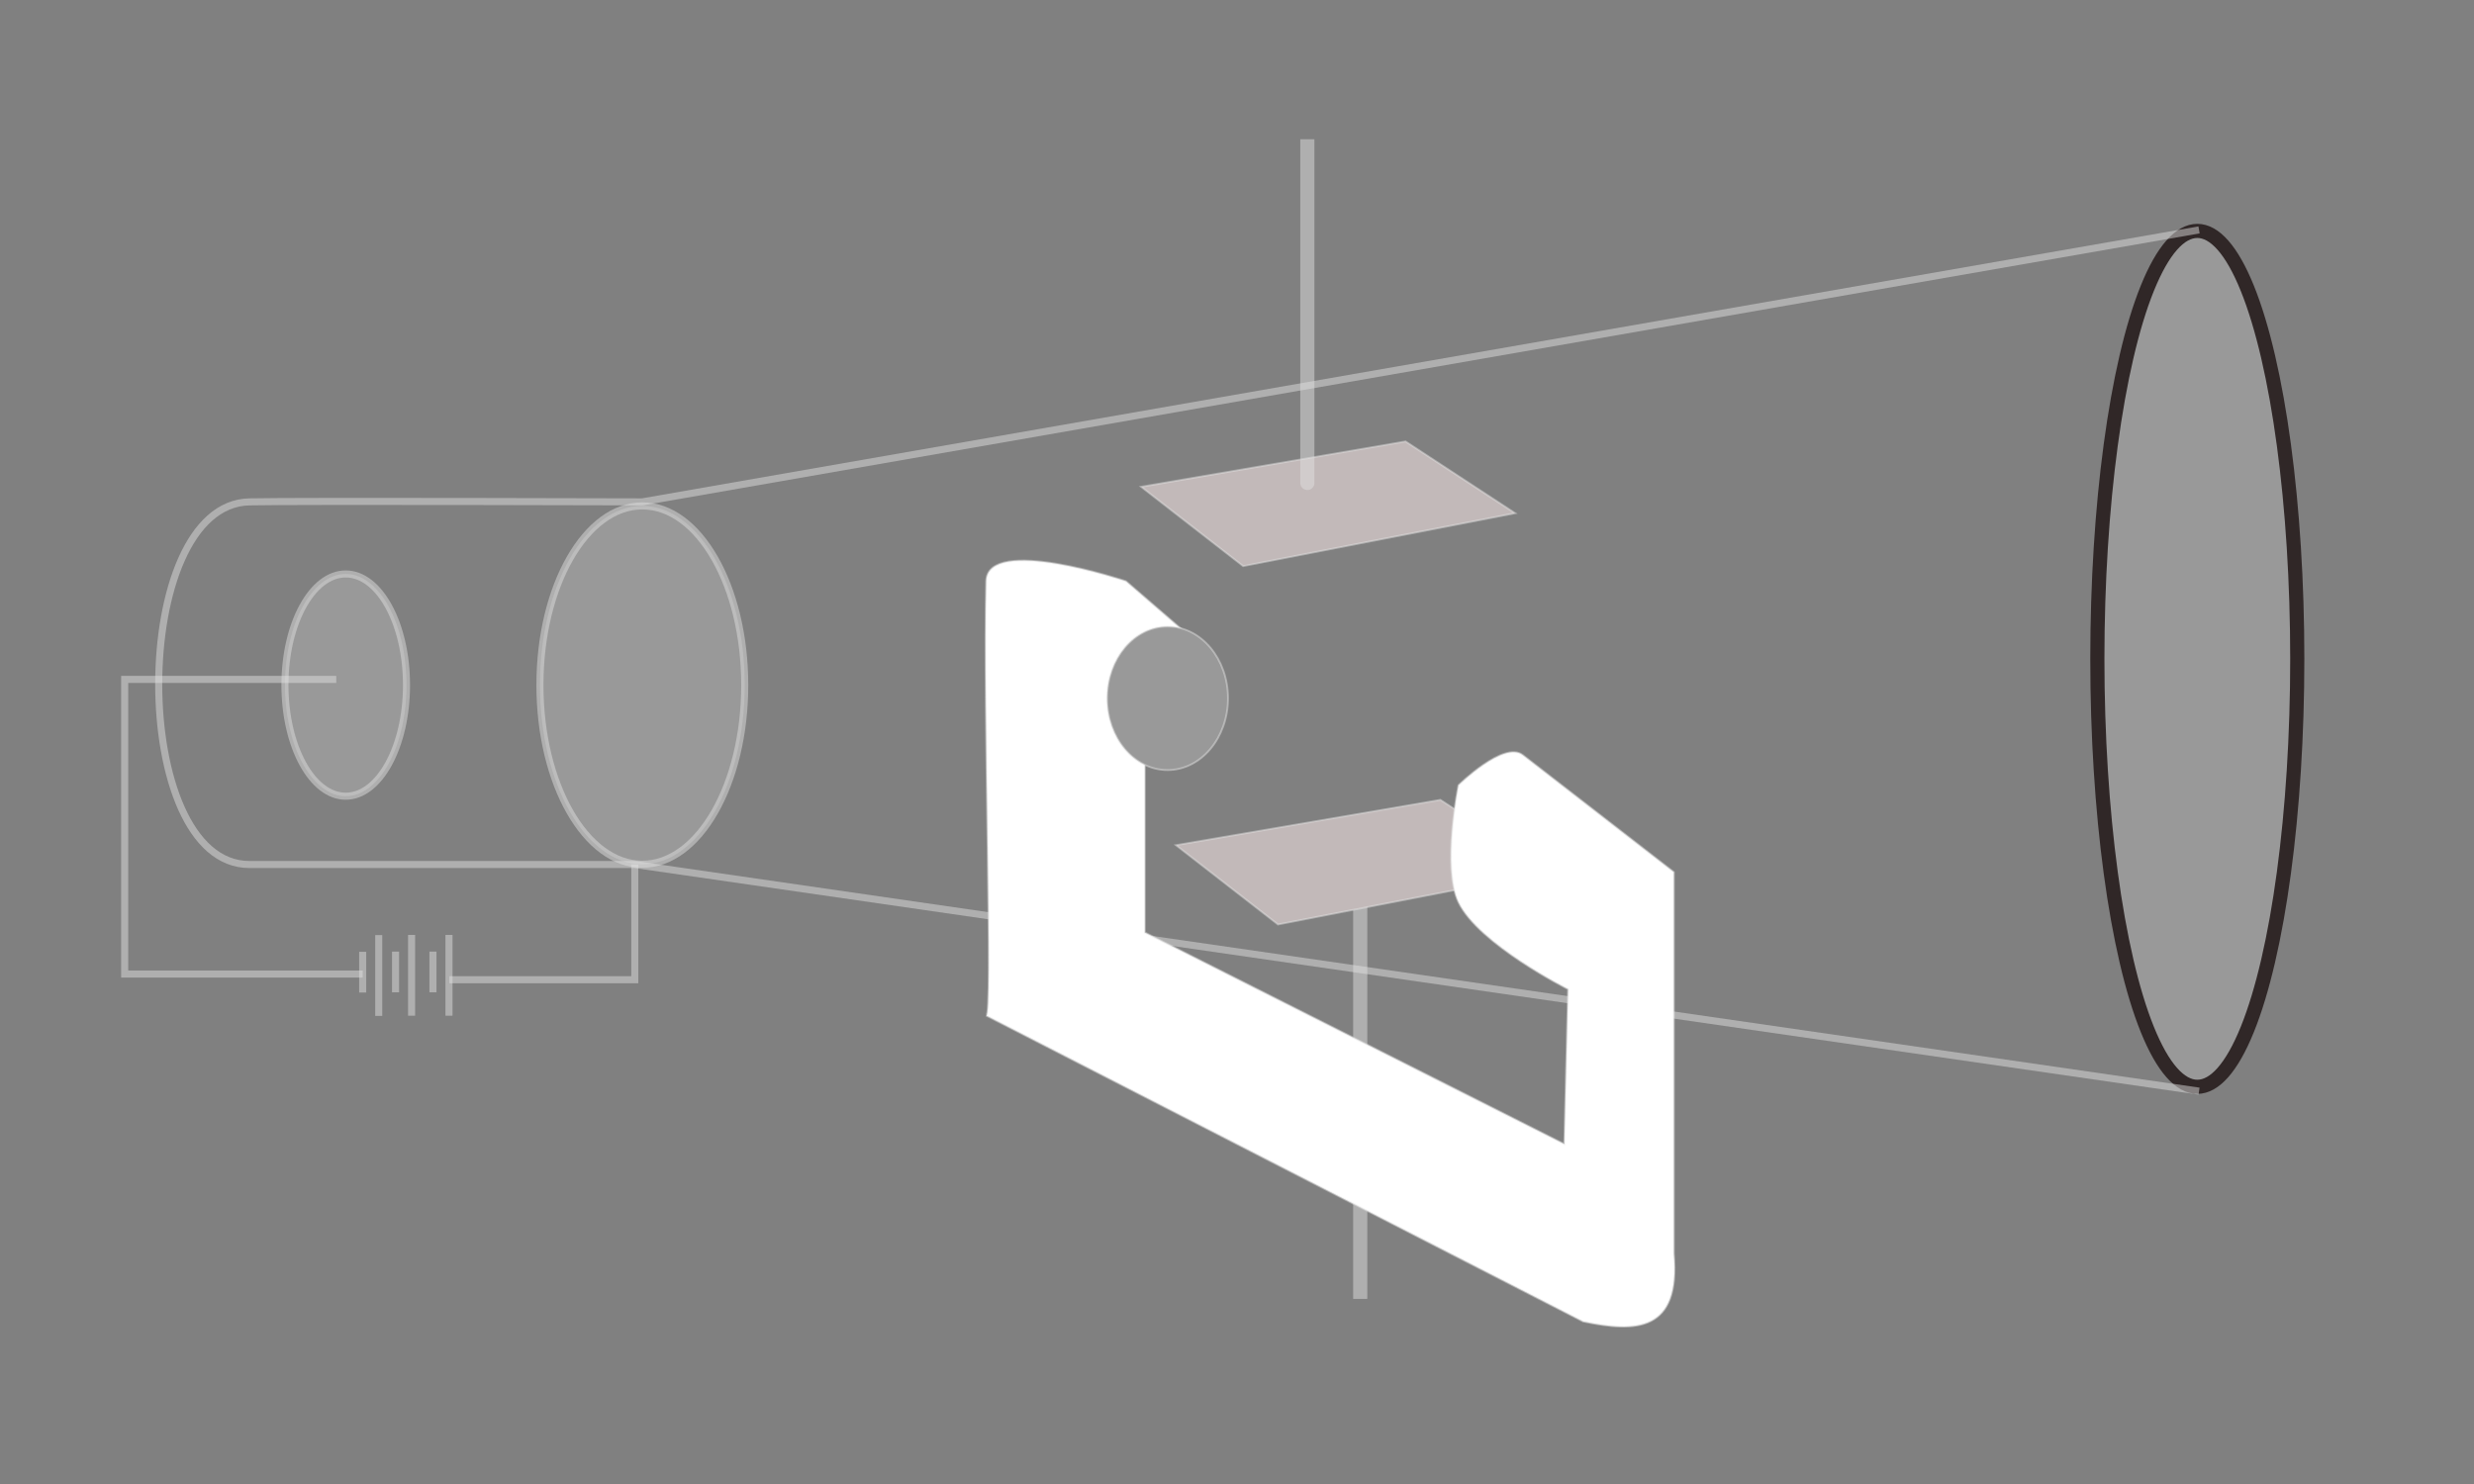 <?xml version="1.0" encoding="UTF-8" standalone="no"?>
<!-- Created with Inkscape (http://www.inkscape.org/) -->

<svg
   xmlns:dc="http://purl.org/dc/elements/1.1/"
   xmlns:cc="http://creativecommons.org/ns#"
   xmlns:rdf="http://www.w3.org/1999/02/22-rdf-syntax-ns#"
   xmlns:svg="http://www.w3.org/2000/svg"
   xmlns="http://www.w3.org/2000/svg"
   xmlns:sodipodi="http://sodipodi.sourceforge.net/DTD/sodipodi-0.dtd"
   xmlns:inkscape="http://www.inkscape.org/namespaces/inkscape"
   width="350mm"
   height="210mm"
   viewBox="0 0 350 210"
   version="1.1"
   id="svg8"
   inkscape:version="0.92.4 (5da689c313, 2019-01-14)"
   sodipodi:docname="drawing.svg">
  <rect x="0" y="0" width="350" height="210" fill="#808080" stroke="none"/>
  <defs
     id="defs2" />
  <sodipodi:namedview
     id="base"
     pagecolor="#ffffff"
     bordercolor="#666666"
     borderopacity="1.0"
     inkscape:pageopacity="0.0"
     inkscape:pageshadow="2"
     inkscape:zoom="0.49497475"
     inkscape:cx="690.53075"
     inkscape:cy="484.89641"
     inkscape:document-units="mm"
     inkscape:current-layer="layer1"
     showgrid="false"
     inkscape:window-width="1366"
     inkscape:window-height="706"
     inkscape:window-x="-8"
     inkscape:window-y="-8"
     inkscape:window-maximized="1" />
  <g
     inkscape:label="Layer 1"
     inkscape:groupmode="layer"
     id="layer1"
     transform="translate(0,-87)">
    <path
       style="fill:none;stroke:#e2e2e2;stroke-width:2;stroke-linecap:butt;stroke-linejoin:miter;stroke-opacity:0.478;stroke-miterlimit:4;stroke-dasharray:none"
       d="m 192.434,209.336 v 61.472"
       id="path4660"
       inkscape:connector-curvature="0" />
    <path
       style="fill:#c2b9b9;fill-opacity:1;stroke:#e2e2e2;stroke-width:0.265px;stroke-linecap:butt;stroke-linejoin:miter;stroke-opacity:0.478"
       d="m 166.36,206.598 37.418,-6.414 15.502,10.156 -38.487,7.484 z"
       id="path4641-5"
       inkscape:connector-curvature="0" />
    <path
       style="fill:none;stroke:#000000;stroke-width:0.278px;stroke-linecap:butt;stroke-linejoin:miter;stroke-opacity:1"
       d="m 42.106,157.872 v 0"
       id="path57"
       inkscape:connector-curvature="0" />
    <ellipse
       style="fill:#999999;fill-opacity:1;stroke:#302727;stroke-width:2;stroke-miterlimit:4;stroke-dasharray:none;stroke-opacity:1"
       id="path48"
       cx="310.857"
       cy="180.234"
       rx="14.142"
       ry="60.559" />
    <ellipse
       style="fill:#999999;fill-opacity:1;stroke:#e2e2e2;stroke-width:1;stroke-miterlimit:4;stroke-dasharray:none;stroke-opacity:0.478"
       id="path48-6"
       cx="90.872"
       cy="183.945"
       rx="14.487"
       ry="25.357" />
    <ellipse
       style="fill:#999999;fill-opacity:1;stroke:#e2e2e2;stroke-width:1;stroke-miterlimit:4;stroke-dasharray:none;stroke-opacity:0.478"
       id="path48-6-6"
       cx="48.91"
       cy="183.945"
       rx="8.598"
       ry="15.726" />
    <path
       style="fill:none;stroke:#e2e2e2;stroke-width:1;stroke-linecap:butt;stroke-linejoin:miter;stroke-miterlimit:4;stroke-dasharray:none;stroke-opacity:0.478"
       d="M 47.574,183.143 H 17.64 v 41.694 h 33.676"
       id="path4591"
       inkscape:connector-curvature="0" />
    <path
       style="fill:none;stroke:#e2e2e2;stroke-width:1;stroke-linecap:butt;stroke-linejoin:miter;stroke-miterlimit:4;stroke-dasharray:none;stroke-opacity:0.478"
       d="m 89.803,209.336 v 16.303 h -26.228"
       id="path4593"
       inkscape:connector-curvature="0"
       sodipodi:nodetypes="ccc" />
    <path
       style="fill:none;stroke:#e2e2e2;stroke-width:1;stroke-linecap:butt;stroke-linejoin:miter;stroke-miterlimit:4;stroke-dasharray:none;stroke-opacity:0.478"
       d="m 51.31,221.688 v 5.764"
       id="path4595"
       inkscape:connector-curvature="0" />
    <path
       style="fill:none;stroke:#e2e2e2;stroke-width:1;stroke-linecap:butt;stroke-linejoin:miter;stroke-miterlimit:4;stroke-dasharray:none;stroke-opacity:0.478"
       d="m 53.578,219.326 v 11.434"
       id="path4597"
       inkscape:connector-curvature="0" />
    <path
       style="fill:none;stroke:#e2e2e2;stroke-width:1;stroke-linecap:butt;stroke-linejoin:miter;stroke-miterlimit:4;stroke-dasharray:none;stroke-opacity:0.478"
       d="m 55.959,221.66 v 5.764"
       id="path4595-0"
       inkscape:connector-curvature="0" />
    <path
       style="fill:none;stroke:#e2e2e2;stroke-width:1;stroke-linecap:butt;stroke-linejoin:miter;stroke-miterlimit:4;stroke-dasharray:none;stroke-opacity:0.478"
       d="m 58.227,219.298 v 11.434"
       id="path4597-5"
       inkscape:connector-curvature="0" />
    <path
       style="fill:none;stroke:#e2e2e2;stroke-width:1;stroke-linecap:butt;stroke-linejoin:miter;stroke-miterlimit:4;stroke-dasharray:none;stroke-opacity:0.478"
       d="m 61.251,221.66 v 5.764"
       id="path4595-0-4"
       inkscape:connector-curvature="0" />
    <path
       style="fill:none;stroke:#e2e2e2;stroke-width:1;stroke-linecap:butt;stroke-linejoin:miter;stroke-miterlimit:4;stroke-dasharray:none;stroke-opacity:0.478"
       d="m 63.519,219.298 v 11.434"
       id="path4597-5-1"
       inkscape:connector-curvature="0" />
    <path
       style="fill:none;stroke:#e2e2e2;stroke-width:1;stroke-linecap:butt;stroke-linejoin:miter;stroke-miterlimit:4;stroke-dasharray:none;stroke-opacity:0.477"
       d="M 311.102,241.408 89.803,209.336 H 35.28 c -17.105,0 -17.101,-50.945 0,-51.316 6.827,-0.148 55.592,0 55.592,0 L 311.102,119.533"
       id="path4635"
       inkscape:connector-curvature="0"
       sodipodi:nodetypes="ccsscc" />
    <path
       style="fill:#ffffff;fill-opacity:1;stroke:#e2e2e2;stroke-width:0.265;stroke-linecap:butt;stroke-linejoin:miter;stroke-miterlimit:4;stroke-dasharray:none;stroke-opacity:0.478"
       d="m 171.053,179.401 -9.087,14.433 v 25.123 l 59.334,29.934 0.535,-21.916 c 0,0 -12.632,-6.356 -15.502,-12.294 -2.403,-4.973 0,-16.571 0,-16.571 0,0 6.441,-6.327 9.087,-4.276 l 21.382,16.571 v 53.988 c 0.978,11.089 -5.365,11.196 -12.829,9.622 l -84.457,-43.298 c 1.016,0.406 -0.465,-43.191 0,-61.472 0.168,-6.591 19.778,0 19.778,0 l 11.76,10.156"
       id="path4637"
       inkscape:connector-curvature="0"
       sodipodi:nodetypes="cccccscsccccscc" />
    <ellipse
       style="fill:#999999;fill-opacity:1;stroke:#e2e2e2;stroke-width:0.265;stroke-miterlimit:4;stroke-dasharray:none;stroke-opacity:0.478"
       id="path4639"
       cx="165.173"
       cy="185.816"
       rx="8.553"
       ry="10.156" />
    <path
       style="fill:#c2b9b9;stroke:#e2e2e2;stroke-width:0.265px;stroke-linecap:butt;stroke-linejoin:miter;stroke-opacity:0.478;fill-opacity:1"
       d="m 161.431,155.882 37.418,-6.414 15.502,10.156 -38.487,7.484 z"
       id="path4641"
       inkscape:connector-curvature="0" />
    <path
       style="fill:none;stroke:#e2e2e2;stroke-width:2;stroke-linecap:butt;stroke-linejoin:miter;stroke-opacity:0.478;stroke-miterlimit:4;stroke-dasharray:none"
       d="m 184.951,106.704 c 0,57.196 0,48.109 0,48.109"
       id="path4658"
       inkscape:connector-curvature="0" />
  </g>
</svg>
